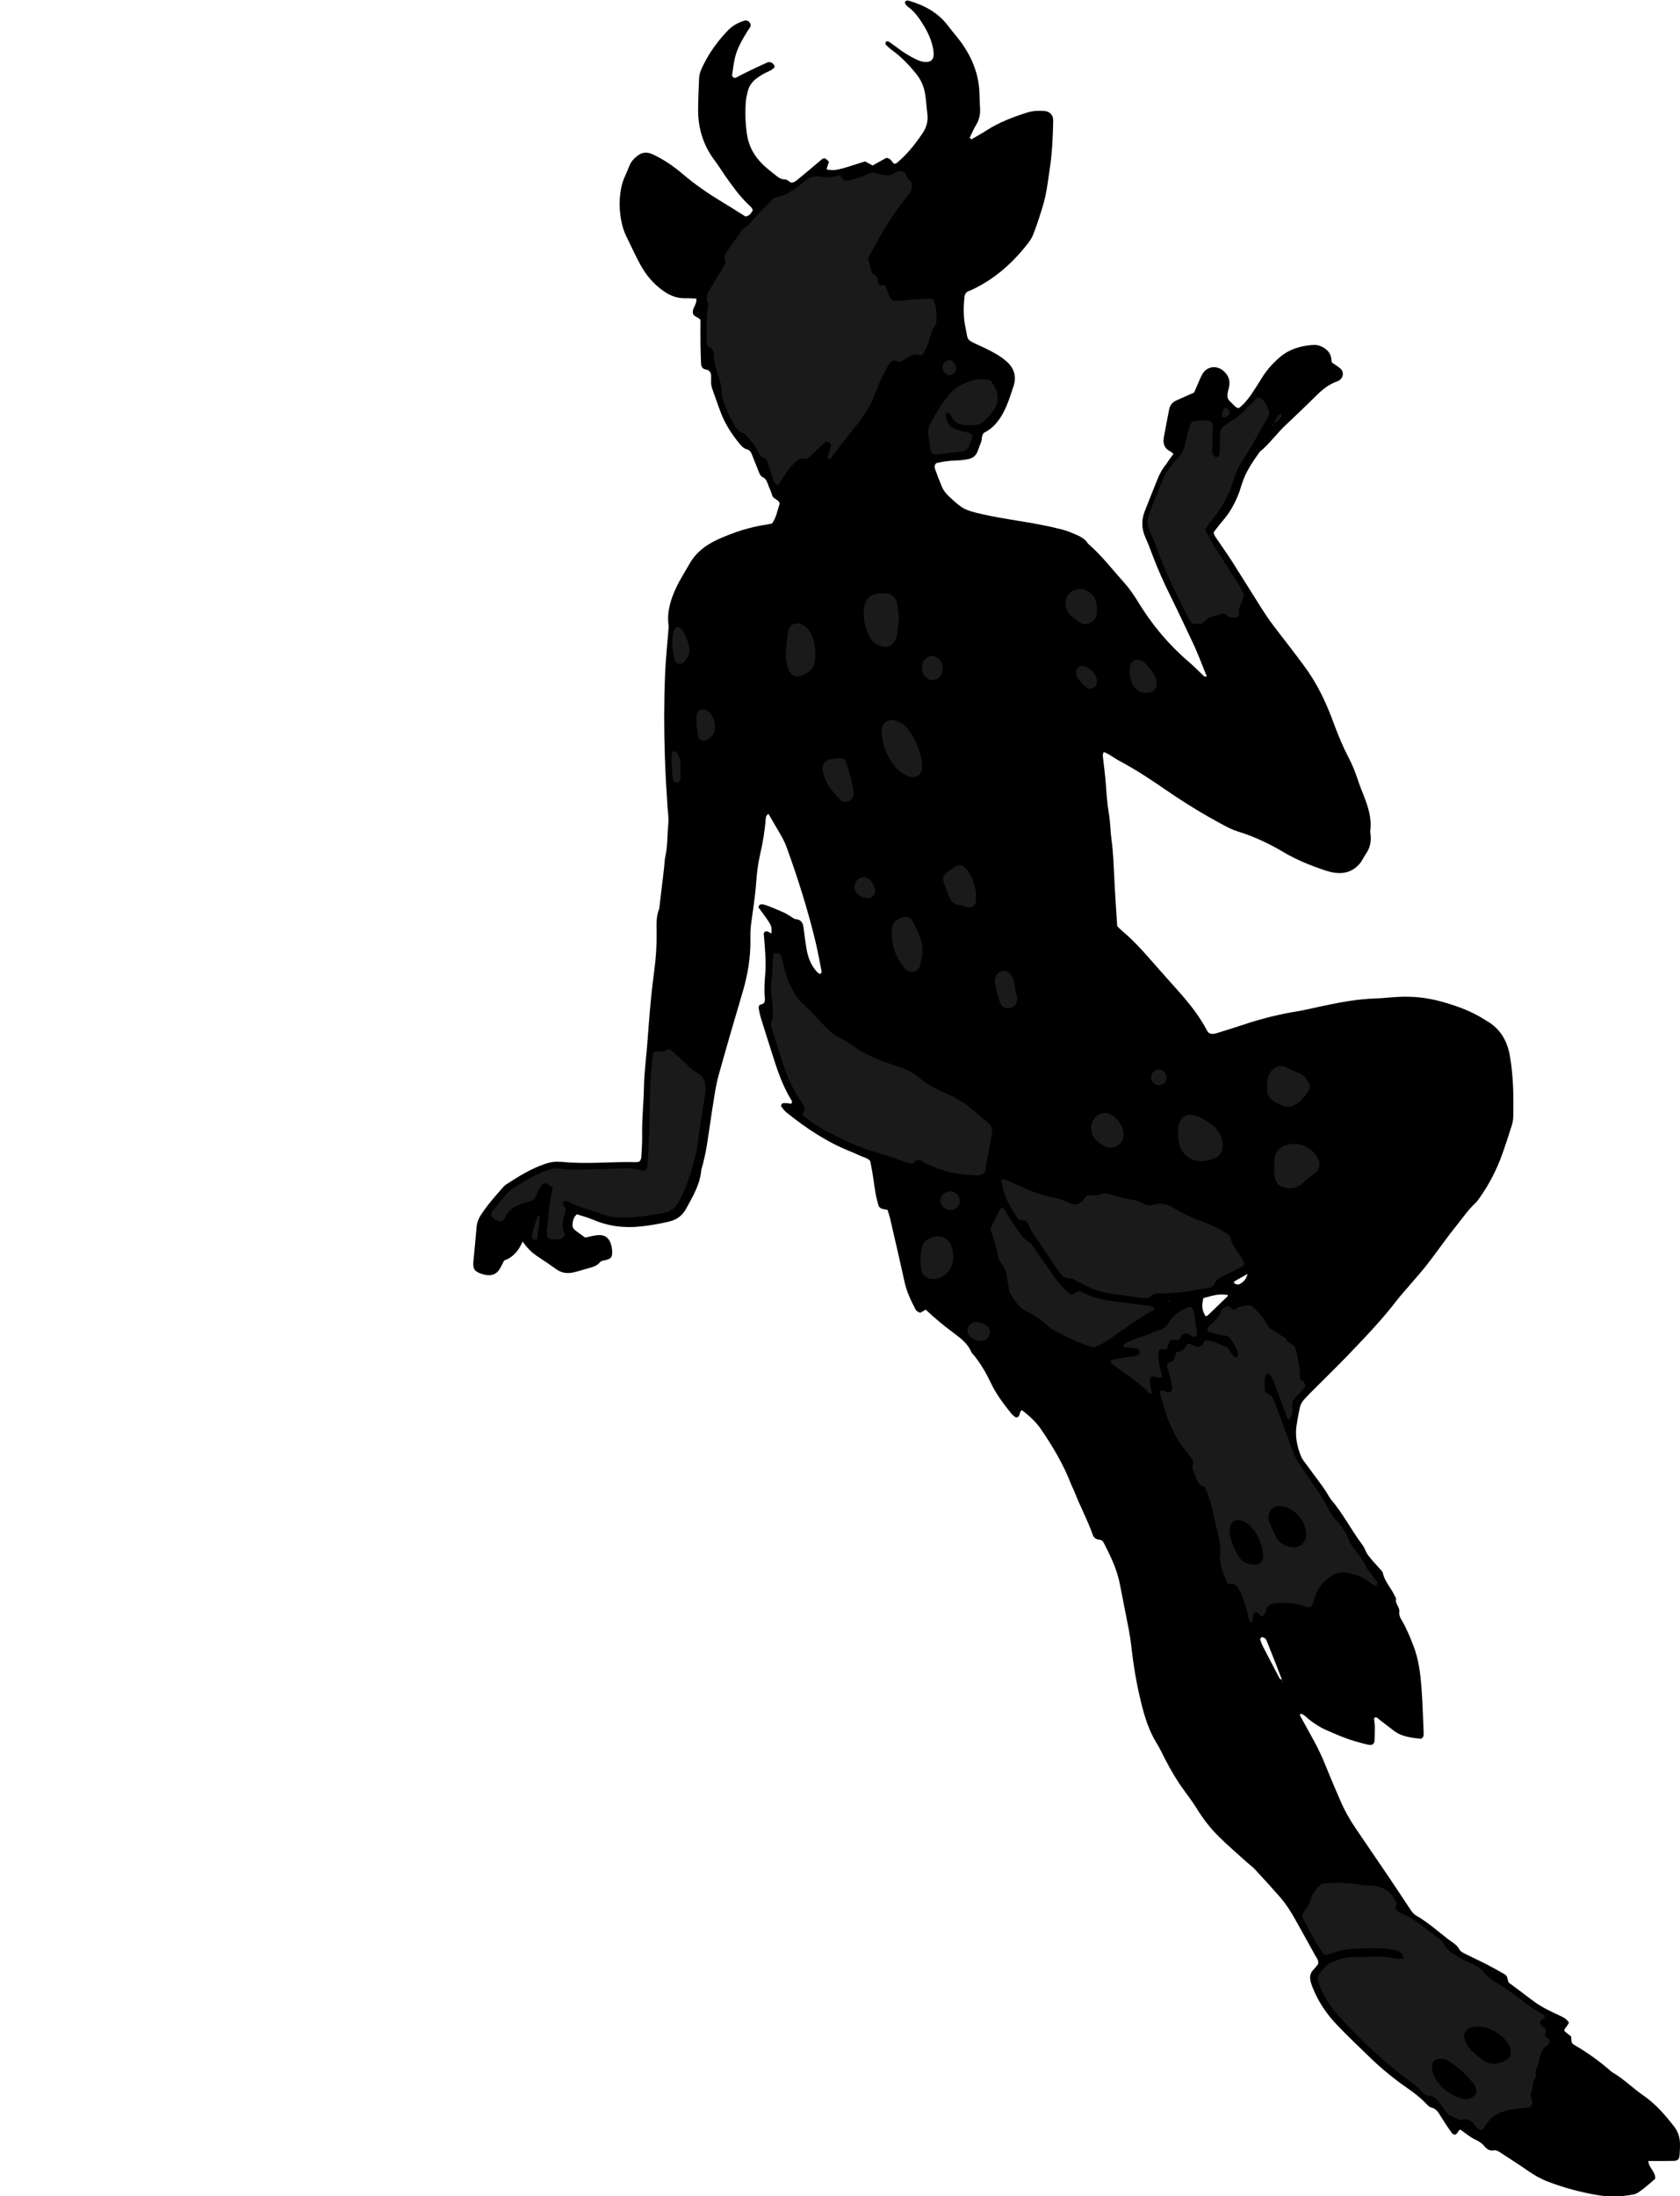 <?xml version="1.0" encoding="utf-8"?>
<!-- Generator: Adobe Illustrator 24.1.2, SVG Export Plug-In . SVG Version: 6.00 Build 0)  -->
<svg version="1.1" id="Layer_1" xmlns="http://www.w3.org/2000/svg" xmlns:xlink="http://www.w3.org/1999/xlink" x="0px" y="0px"
	 viewBox="0 0 327.83 428.32" style="enable-background:new 0 0 327.83 428.32;" xml:space="preserve">
<style type="text/css">
	.st0{fill:#1A1A1A;}
</style>
<g>
	<path d="M228.99,88.53c-0.24-0.19-0.39-0.39-0.6-0.49c-1.23-0.58-1.49-1.59-1.27-2.8c0.33-1.81,0.67-3.61,1.03-5.42
		c0.17-0.84,0.68-1.42,1.48-1.76c1.1-0.48,2.19-0.97,3.39-1.51c0.22-0.5,0.46-1.09,0.72-1.67c0.29-0.66,0.55-1.33,0.91-1.95
		c0.89-1.52,2.78-1.75,4.11-0.58c0.91,0.81,1.32,1.79,1.1,3c-0.13,0.7-0.44,1.38-0.31,2.19c0.16,0.59,0.73,0.95,1.16,1.41
		c0.26,0.28,0.53,0.6,1.06,0.63c0.97-0.75,1.77-1.74,2.49-2.79c0.67-0.99,1.31-2.01,1.94-3.03c0.92-1.52,2.09-2.81,3.42-3.99
		c1.89-1.67,4.15-2.33,6.6-2.5c0.92-0.06,1.72,0.24,2.45,0.79c0.76,0.58,1.12,1.33,1.15,2.27c0,0.15,0.1,0.3,0.14,0.41
		c0.54,0.38,1.09,0.7,1.57,1.11c0.81,0.69,0.63,1.88-0.32,2.41c-0.14,0.08-0.29,0.13-0.44,0.18c-1.7,0.62-3,1.79-4.25,3.04
		c-1.35,1.36-2.75,2.67-4.14,4c-0.46,0.44-0.92,0.89-1.39,1.32c-1.82,1.68-3.24,3.75-5.17,5.33c-1.4,1.95-2.76,3.92-3.48,6.26
		c-0.26,0.84-0.53,1.68-0.87,2.49c-0.73,1.7-1.64,3.28-2.87,4.69c-0.63,0.72-1.19,1.5-1.76,2.22c0.03,0.56,0.35,0.93,0.61,1.32
		c0.98,1.46,2.01,2.89,2.96,4.37c1.98,3.1,3.9,6.23,5.87,9.33c0.68,1.08,1.41,2.13,2.18,3.15c2.02,2.68,4.12,5.31,6.1,8.02
		c1.85,2.52,3.34,5.26,4.55,8.15c0.46,1.11,0.9,2.22,1.31,3.35c0.78,2.1,1.64,4.16,2.68,6.15c0.74,1.42,1.35,2.89,1.85,4.42
		c0.32,0.99,0.71,1.95,1.09,2.92c0.88,2.24,1.67,4.5,1.36,6.98c-0.04,0.31,0.03,0.64,0.06,0.96c0.12,1.32-0.15,2.53-0.93,3.63
		c-0.46,0.64-0.73,1.39-1.29,2c-1.92,2.12-4.31,1.99-6.63,1.22c-2.79-0.93-5.55-2.03-8.11-3.55c-2.83-1.68-5.78-3.08-8.93-4.04
		c-1.06-0.32-2.07-0.85-3.05-1.38c-3.81-2.04-7.48-4.3-11.04-6.75c-2.9-2-5.83-3.93-8.94-5.59c-0.77-0.41-1.49-0.92-2.25-1.37
		c-0.27-0.16-0.56-0.27-0.92-0.43c-0.08,0.3-0.2,0.52-0.18,0.71c0.2,1.91,0.48,3.81,0.61,5.72c0.14,1.91,0.27,3.82,0.6,5.72
		c0.28,1.65,0.27,3.35,0.5,5.01c0.32,2.3,0.4,4.61,0.51,6.93c0.15,3.27,0.39,6.54,0.6,9.89c0.32,0.31,0.64,0.66,1,0.96
		c2.03,1.7,3.81,3.64,5.55,5.63c1.79,2.04,3.6,4.08,5.41,6.1c2.13,2.39,4.13,4.89,5.61,7.75c0.07,0.14,0.2,0.25,0.31,0.38
		c0.61,0.35,1.24,0.14,1.84-0.05c1.68-0.51,3.36-1.05,5.02-1.6c3.42-1.14,6.9-2,10.46-2.58c1.57-0.26,3.13-0.65,4.69-0.98
		c3.44-0.73,6.88-1.4,10.42-1.51c1.51-0.05,3.02-0.24,4.54-0.31c2.82-0.15,5.59,0.14,8.31,0.89c2.55,0.7,5.04,1.55,7.36,2.84
		c0.56,0.31,1.09,0.66,1.65,0.99c2.6,1.52,3.94,3.86,4.45,6.77c0.7,3.96,0.74,7.95,0.66,11.95c-0.01,0.63-0.17,1.27-0.36,1.87
		c-0.58,1.83-1.17,3.65-1.82,5.46c-1.07,2.94-2.48,5.72-4.29,8.28c-0.32,0.46-0.65,0.93-1.05,1.3c-1.3,1.21-2.28,2.67-3.38,4.03
		c-2.07,2.55-3.91,5.26-5.93,7.84c-1.23,1.57-2.58,3.05-3.87,4.57c-0.67,0.79-1.38,1.56-2.01,2.38c-2.82,3.69-6.03,7.04-9.24,10.39
		c-2.54,2.66-5.19,5.21-7.78,7.81c-0.34,0.34-0.64,0.71-0.98,1.05c-0.53,0.53-0.84,1.17-0.98,1.89c-0.22,1.1-0.44,2.2-0.6,3.3
		c-0.3,2.11,0.1,4.13,0.92,6.07c0.12,0.29,0.3,0.56,0.49,0.82c1.18,1.61,2.37,3.21,3.56,4.82c0.28,0.38,0.54,0.79,0.8,1.18
		c0.35,0.54,0.63,1.12,1.04,1.61c2.17,2.57,3.72,5.57,5.7,8.28c0.33,0.45,0.69,0.91,0.88,1.42c0.31,0.86,0.9,1.5,1.47,2.17
		c0.47,0.54,0.97,1.06,1.44,1.61c0.21,0.24,0.5,0.49,0.55,0.77c0.35,1.69,1.61,2.9,2.29,4.42c0.1,0.22,0.34,0.46,0.29,0.63
		c-0.23,0.96,0.75,1.6,0.63,2.5c-0.08,0.6,0.12,1.08,0.42,1.58c0.95,1.58,1.64,3.28,2.31,5c1.03,2.64,1.38,5.41,1.59,8.2
		c0.22,2.87,0.29,5.74,0.42,8.62c0.01,0.32,0.03,0.65-0.07,0.94c-0.06,0.19-0.35,0.44-0.52,0.43c-1.82-0.2-3.66-0.38-5.2-1.55
		c-0.89-0.68-1.77-1.37-2.67-2.04c-0.31-0.23-0.55-0.59-0.99-0.6c-0.09,0.12-0.25,0.25-0.24,0.34c0.27,1.35,0.13,2.71,0.12,4.07
		c-0.01,0.81-0.43,1.13-1.26,0.94c-0.86-0.19-1.71-0.42-2.55-0.67c-1.92-0.56-3.75-1.36-5.58-2.16c-1.25-0.55-2.39-1.28-3.46-2.14
		c-0.49-0.39-0.89-0.91-1.54-1.06c-0.19,0.11-0.22,0.24-0.13,0.4c0.85,1.54,1.69,3.08,2.55,4.62c0.97,1.75,1.81,3.56,2.55,5.42
		c0.86,2.15,1.78,4.28,2.7,6.41c0.82,1.92,1.83,3.73,3,5.45c2.21,3.24,4.41,6.47,6.61,9.71c1.34,1.99,2.66,3.99,3.98,5.99
		c0.35,0.53,0.71,1.05,1.29,1.38c2.23,1.28,4.14,3,6.16,4.56c0.81,0.62,1.76,1.08,2.27,2.08c0.19,0.37,0.72,0.61,1.14,0.83
		c1.28,0.65,2.6,1.23,3.88,1.89c1.21,0.62,2.4,1.28,3.58,1.95c0.63,0.36,0.64,0.43,0.93,1.69c0.81,0.6,1.7,1.26,2.59,1.93
		c0.9,0.67,1.77,1.37,2.69,2.01c1.44,1.02,3.04,1.76,4.63,2.5c0.71,0.33,1.46,0.63,1.91,1.46c-0.18,0.26-0.35,0.52-0.52,0.77
		c-0.13,0.19-0.28,0.38-0.39,0.54c-0.01,0.32-0.01,0.32,1.29,1.32c0.21,0.53-0.18,1.18,0.6,1.64c2.63,1.53,5.1,3.3,7.38,5.32
		c2.24,1.26,4.04,3.12,6.15,4.57c2.38,1.64,4.28,3.84,6.04,6.11c0.69,0.89,1.05,1.98,1.1,3.13c0.03,0.8-0.02,1.6-0.07,2.4
		c-0.06,0.82-0.34,1.09-1.23,1.12c-1.2,0.03-2.4,0.01-3.6,0.02c-0.39,0-0.77,0-1.26,0c0.04,1.36,1.45,2.05,1.32,3.48
		c-0.76,0.64-1.58,1.4-2.46,2.06c-1.32,0.98-1.34,0.94-3.05,1.19c-1.91,0.28-3.81,0.24-5.73-0.08c-3.32-0.55-6.55-1.43-9.7-2.63
		c-1.36-0.52-2.59-1.22-3.78-2.04c-1.84-1.27-3.72-2.49-5.6-3.7c-0.32-0.21-0.77-0.43-1.1-0.36c-0.85,0.18-1.41-0.22-1.88-0.78
		c-0.52-0.63-1.15-1.01-1.89-1.36c-1-0.47-1.85-1.24-2.75-1.86c-0.32-0.03-0.38,0.16-0.51,0.37c-0.4,0.68-0.85,0.76-1.27,0.19
		c-0.7-0.97-1.35-1.98-1.99-2.99c-0.51-0.8-0.89-1.67-1.98-1.92c-0.42-0.1-0.79-0.53-1.12-0.87c-1.11-1.16-2.38-2.11-3.7-3.02
		c-2.43-1.69-4.73-3.56-6.87-5.61c-2.25-2.15-4.5-4.32-6.66-6.56c-2.07-2.14-3.71-4.6-4.82-7.39c-0.18-0.44-0.33-0.9-0.42-1.37
		c-0.13-0.74,0-1.42,0.55-2c0.38-0.4,0.71-0.85,0.96-1.16c0.14-0.71-0.22-1.08-0.45-1.48c-1.28-2.31-2.57-4.6-3.84-6.91
		c-0.93-1.69-1.95-3.31-3.22-4.76c-1.58-1.8-3.2-3.58-4.83-5.33c-0.49-0.52-1.09-0.94-1.62-1.42c-1.84-1.66-3.72-3.28-5.48-5.02
		c-1.59-1.58-2.96-3.35-4.15-5.27c-0.8-1.29-1.7-2.51-2.6-3.73c-1.38-1.87-2.54-3.88-3.61-5.93c-0.55-1.06-1.05-2.16-1.68-3.18
		c-1.55-2.48-2.38-5.22-3.07-8.02c-0.92-3.73-1.53-7.51-1.95-11.33c-0.19-1.74-0.57-3.47-0.9-5.2c-0.4-2.12-0.86-4.23-1.25-6.35
		c-0.54-2.95-1.83-5.61-3.19-8.24c-0.2-0.38-0.48-0.58-0.94-0.61c-0.62-0.04-1.01-0.42-1.22-1c-1-2.87-2.47-5.54-3.56-8.37
		c-0.2-0.52-0.48-1.01-0.68-1.53c-1.49-3.83-3.57-7.32-5.88-10.69c-1.01-1.47-2.32-2.6-3.68-3.66c-0.45,0.31-0.38,0.77-0.56,1.11
		c-0.15,0.29-0.56,0.4-0.8,0.2c-0.24-0.21-0.51-0.39-0.71-0.64c-1.44-1.82-2.87-3.65-3.88-5.76c-1.01-2.1-2.13-4.12-3.66-5.89
		c-0.1-0.12-0.22-0.24-0.28-0.38c-0.68-1.63-2.02-2.63-3.37-3.64c-1.92-1.43-3.77-2.93-5.51-4.6c-0.39,0.23-0.72,0.42-1.05,0.61
		c-0.42-0.1-0.76-0.32-0.95-0.68c-0.89-1.7-1.71-3.42-2.13-5.32c-0.9-4.14-1.87-8.26-2.82-12.39c-0.12-0.54-0.32-1.07-0.5-1.67
		c-0.31-0.06-0.62-0.11-0.91-0.18c-0.42-0.09-0.76-0.33-0.87-0.73c-0.22-0.77-0.42-1.54-0.56-2.33c-0.22-1.26-0.37-2.53-0.57-3.79
		c-0.14-0.86-0.32-1.72-0.47-2.51c-0.58-0.63-1.33-0.72-1.97-1.02c-0.65-0.3-1.31-0.6-1.98-0.87c-4.57-1.83-8.62-4.53-12.43-7.61
		c-0.36-0.3-0.65-0.69-0.94-1.06c-0.19-0.23,0.07-0.71,0.39-0.72c0.24-0.01,0.48-0.01,0.71,0.01c0.24,0.02,0.47,0.08,0.71,0.11
		c0.06,0.01,0.13-0.07,0.19-0.1c0.02-0.15,0.1-0.33,0.04-0.43c-1.58-2.53-2.6-5.3-3.5-8.12c-0.85-2.66-1.7-5.33-2.53-8
		c-0.21-0.68-0.36-1.39-0.46-2.1c-0.03-0.18,0.17-0.56,0.3-0.58c0.88-0.11,0.98-0.66,0.9-1.37c-0.16-1.6-0.03-3.19,0.1-4.78
		c0.17-2.24-0.05-4.47-0.22-6.71c-0.03-0.32-0.07-0.63-0.09-0.95c-0.02-0.29,0.39-0.58,0.67-0.48c0.28,0.11,0.55,0.26,0.85,0.41
		c0.05-1.35,0-1.54-0.94-2.88c-0.54-0.77-1.11-1.53-1.62-2.24c0.13-0.48,0.43-0.62,0.76-0.57c0.39,0.05,0.78,0.18,1.15,0.33
		c1.04,0.41,2.08,0.83,3.09,1.29c0.5,0.23,0.96,0.57,1.44,0.85c0.27,0.16,0.54,0.41,0.83,0.43c1.14,0.07,1.44,0.8,1.56,1.76
		c0.18,1.43,0.35,2.86,0.61,4.27c0.29,1.59,0.89,3.07,2.02,4.28c0.15,0.16,0.36,0.27,0.53,0.39c0.46-0.18,0.35-0.54,0.29-0.8
		c-0.35-1.8-0.69-3.61-1.11-5.4c-1.51-6.3-3.46-12.46-5.67-18.55c-0.11-0.3-0.22-0.6-0.36-0.89c-0.21-0.43-0.42-0.86-0.66-1.28
		c-0.83-1.44-1.67-2.88-2.51-4.31c-0.39,0.23-0.5,0.52-0.53,0.85c-0.17,2.39-0.57,4.74-1.11,7.09c-0.42,1.78-0.63,3.63-0.76,5.45
		c-0.2,2.8-0.67,5.55-1.02,8.32c-0.12,0.95-0.12,1.92-0.11,2.87c0.05,3.47-0.53,6.83-1.51,10.16c-1.61,5.44-3.2,10.88-4.72,16.35
		c-0.47,1.69-0.72,3.44-1,5.18c-0.47,2.92-0.86,5.85-1.33,8.77c-0.18,1.1-0.46,2.19-0.71,3.28c-0.09,0.39-0.27,0.76-0.31,1.15
		c-0.25,2.8-1.66,5.15-2.96,7.53c-0.72,1.31-1.8,2.16-3.33,2.51c-1.79,0.42-3.59,0.74-5.42,0.94c-3.26,0.37-6.36-0.01-9.38-1.29
		c-1.02-0.44-2.11-0.72-3.18-1.07c-0.7,0.57-0.83,1.36-0.87,2.16c-0.01,0.28,0.17,0.65,0.38,0.83c0.67,0.56,1.41,1.04,2.11,1.55
		c0.75-0.16,1.44-0.35,2.14-0.44c1.65-0.23,2.55,0.41,2.97,2.05c0.08,0.31,0.13,0.63,0.14,0.94c0.02,0.98,0.06,1.56-1.34,1.86
		c-0.39,0.08-0.81,0.11-1.08,0.44c-0.54,0.67-1.31,0.88-2.08,1.09c-1,0.28-1.99,0.6-3,0.84c-1.21,0.28-2.36,0.15-3.42-0.62
		c-1.23-0.89-2.5-1.73-3.76-2.57c-1.07-0.72-1.95-1.64-2.79-2.81c-0.77,1.8-1.89,3.1-3.59,3.68c-0.35,0.65-0.61,1.24-0.95,1.77
		c-0.58,0.89-1.44,1.23-2.49,1.08c-0.31-0.04-0.63-0.12-0.93-0.22c-1.46-0.48-1.78-0.99-1.64-2.47c0.22-2.22,0.44-4.45,0.62-6.68
		c0.07-0.83,0.34-1.56,0.77-2.24c1.3-2.03,2.9-3.82,4.49-5.62c0.16-0.18,0.35-0.33,0.55-0.46c2.41-1.57,4.85-3.09,7.61-4.01
		c0.86-0.28,1.69-0.46,2.58-0.4c0.24,0.02,0.48,0.01,0.72,0.03c4.79,0.49,9.58-0.08,14.38,0.05c0.23,0.01,0.47-0.08,0.65-0.11
		c0.37-0.33,0.39-0.74,0.41-1.13c0.06-1.28,0.18-2.56,0.15-3.83c-0.07-3.2,0.29-6.39,0.35-9.58c0.06-3.12,0.52-6.21,0.72-9.32
		c0.06-0.96,0.15-1.91,0.22-2.87c0.26-3.51,0.6-7,1.07-10.49c0.33-2.45,0.49-4.93,0.46-7.41c-0.02-1.59-0.11-3.2,0.52-4.73
		c0.32-2.7,0.64-5.4,0.96-8.1c0.07-0.64,0.06-1.29,0.2-1.91c0.49-2.12,0.38-4.29,0.6-6.44c0.11-1.11-0.07-2.23-0.15-3.34
		c-0.22-3.19-0.4-6.38-0.51-9.57c-0.19-5.44-0.19-10.87,0.03-16.31c0.12-2.87,0.43-5.73,0.65-8.6c0.02-0.32,0.07-0.64,0.03-0.96
		c-0.35-2.64,0.42-5.07,1.51-7.39c0.75-1.59,1.72-3.07,2.58-4.6c1.28-2.25,3.23-3.71,5.54-4.76c3.07-1.39,6.25-2.43,9.6-2.91
		c0.31-0.05,0.62-0.13,0.97-0.2c0.86-1.2,1.06-2.63,1.49-3.9c-0.25-0.86-1.26-0.82-1.47-1.6c-0.16-0.61-0.46-1.19-0.69-1.79
		c-0.26-0.66-0.4-1.37-1.15-1.74c-0.54-0.26-0.69-0.86-0.9-1.37c-0.43-1.03-0.82-2.08-1.24-3.12c-0.19-0.46-0.46-0.83-0.99-0.96
		c-0.66-0.17-1.06-0.67-1.47-1.17c-1.43-1.74-2.64-3.62-3.48-5.71c-0.65-1.63-1.18-3.31-1.79-4.96c-0.29-0.78-0.19-1.57-0.2-2.36
		c-0.01-0.68-0.24-1.23-1.06-1.35c-0.64-0.1-0.89-0.6-0.91-1.22c-0.04-1.28-0.1-2.56-0.11-3.83c-0.02-1.59,0-3.19,0-4.65
		c-0.49-0.55-1.18-0.55-1.45-1.15c-0.3-1.04,0.83-1.83,0.63-2.99c-0.75-0.02-1.46-0.08-2.17-0.06c-1.59,0.04-2.96-0.51-4.24-1.41
		c-1.94-1.36-3.42-3.14-4.54-5.2c-0.99-1.82-1.84-3.72-2.76-5.59c-1.46-2.98-1.77-8.34-0.17-11.66c0.31-0.65,0.56-1.32,0.84-1.99
		c0.31-0.76,0.84-1.35,1.47-1.86c0.96-0.77,1.91-0.89,3.1-0.34c2.12,1,4.02,2.29,5.79,3.8c2.38,2.03,4.94,3.8,7.62,5.41
		c1.57,0.94,3.12,1.94,4.66,2.9c0.75-0.11,1.11-0.61,1.41-1.18c-0.07-0.54-0.5-0.82-0.83-1.14c-1.75-1.67-3.14-3.63-4.52-5.58
		c-0.69-0.98-1.31-2.01-2.03-2.97c-2.21-2.91-3.26-6.2-3.27-9.83c0-2.08,0.11-4.15,0.19-6.23c0.04-0.98,0.45-1.87,0.88-2.72
		c1.22-2.45,2.83-4.64,4.72-6.61c0.91-0.95,2.02-1.57,3.26-1.93c0.43-0.13,0.8,0.07,1.04,0.41c0.12,0.17,0.21,0.47,0.15,0.65
		c-0.09,0.29-0.33,0.54-0.5,0.81c-1.1,1.77-2.17,3.56-2.61,5.62c-0.22,1.01-0.34,2.05-0.49,3.07c-0.06,0.42,0.39,0.74,0.79,0.54
		c0.71-0.36,1.41-0.76,2.13-1.1c1.29-0.63,2.59-1.25,3.91-1.83c0.54-0.24,1.16,0.05,1.4,0.59c0.05,0.12,0.05,0.37-0.03,0.43
		c-0.3,0.25-0.63,0.5-0.98,0.65c-0.89,0.38-1.71,0.86-2.48,1.44c-0.86,0.65-1.45,1.48-1.7,2.54c-0.14,0.62-0.31,1.25-0.36,1.88
		c-0.17,2.16-0.11,4.3,0.21,6.46c0.34,2.33,1.41,4.23,3.05,5.84c0.85,0.84,1.82,1.56,2.75,2.31c0.44,0.35,0.92,0.64,1.52,0.64
		c0.53,0,0.85,0.4,1.26,0.64c0.62,0.02,1.05-0.38,1.47-0.73c1.49-1.21,2.95-2.45,4.41-3.69c0.59-0.5,0.79-0.47,1.55,0.37
		c-0.15,0.42-0.31,0.86-0.45,1.31c-0.02,0.05,0.04,0.13,0.07,0.2c1.76,0.21,1.76,0.21,7.42-1.6c0.45,0.24,0.94,0.5,1.48,0.79
		c0.91-0.5,1.81-1,2.65-1.47c0.86,0.01,1.06,0.74,1.53,1.14c0.15-0.03,0.33-0.01,0.44-0.09c2.01-1.62,3.59-3.63,5.04-5.74
		c0.79-1.15,1.21-2.41,1.02-3.84c-0.17-1.35-0.24-2.71-0.46-4.05c-0.24-1.43-0.84-2.74-1.77-3.88c-1.37-1.68-2.85-3.24-4.61-4.51
		c-0.45-0.32-0.86-0.7-1.26-1.09c-0.09-0.08-0.07-0.29-0.06-0.44c0.01-0.2,0.4-0.33,0.6-0.19c0.53,0.36,1.06,0.71,1.56,1.1
		c1.2,0.94,2.49,1.75,3.87,2.4c0.43,0.2,0.89,0.38,1.35,0.44c1.56,0.22,2.18-0.49,1.97-2.09c-0.23-1.7-0.88-3.24-1.73-4.69
		c-0.9-1.52-1.87-2.98-3.35-4.03c-0.19-0.13-0.33-0.35-0.44-0.55c-0.06-0.11-0.07-0.33,0-0.42c0.08-0.1,0.27-0.12,0.42-0.16
		c0.07-0.02,0.16-0.01,0.24,0.02c3.07,0.88,5.77,2.33,7.73,4.94c0.82,1.09,1.74,2.1,2.53,3.2c2.15,2.99,3.48,6.28,3.57,10.01
		c0.02,0.96,0.07,1.92,0.12,2.87c0.07,1.15-0.16,2.2-0.77,3.21c-0.49,0.81-0.85,1.69-1.23,2.45c0.15,0.33,0.28,0.39,0.43,0.3
		c0.96-0.56,1.95-1.1,2.89-1.71c2.45-1.57,5.13-2.58,7.88-3.45c1.09-0.35,2.2-0.38,3.32-0.31c1.07,0.07,1.77,0.79,1.75,1.89
		c-0.06,3.2-0.2,6.39-0.69,9.55c-0.27,1.74-0.47,3.49-0.84,5.21c-0.32,1.48-0.81,2.92-1.27,4.37c-0.34,1.06-0.72,2.12-1.13,3.15
		c-0.21,0.51-0.5,1-0.83,1.44c-3.06,3.99-6.72,7.27-11.34,9.37c-0.15,0.07-0.3,0.1-0.45,0.17c-0.48,0.22-0.71,0.62-0.76,1.13
		c-0.23,2.08-0.22,4.17,0.24,6.2c0.48,2.11-0.05,2.04,2.41,3.15c1.16,0.52,2.31,1.08,3.42,1.71c0.76,0.43,1.49,0.94,2.15,1.52
		c1.44,1.28,1.97,2.88,1.37,4.75c-0.44,1.37-0.88,2.74-1.45,4.06c-0.94,2.17-2.24,4.07-4.37,5.12c-0.51,0.59-0.3,1.3-0.56,1.88
		c-0.23,0.51-0.4,1.04-0.59,1.57c-0.32,0.91-0.95,1.49-1.88,1.66c-0.78,0.15-1.58,0.26-2.37,0.27c-1.36,0.03-2.69,0.23-3.88,0.52
		c-0.45,0.46-0.32,0.88-0.2,1.23c0.4,1.13,0.83,2.25,1.29,3.35c0.31,0.75,0.82,1.36,1.41,1.92c2.64,2.49,3.08,2.68,6.64,3.49
		c3.67,0.83,7.4,1.28,11.09,1.99c1.49,0.28,2.97,0.61,4.44,0.99c0.77,0.2,1.51,0.51,2.25,0.82c1.04,0.43,2.07,0.89,2.69,1.9
		c2.67,2.32,4.82,5.12,7.16,7.74c1.06,1.18,1.95,2.54,2.78,3.9c2.67,4.32,5.89,8.16,9.76,11.45c0.97,0.83,1.86,1.75,2.79,2.63
		c0.16,0.15,0.32,0.34,0.68,0.15c-0.89-2.17-1.71-4.4-2.72-6.55c-1.51-3.18-3-6.36-4.56-9.51c-1.17-2.37-2.24-4.77-3.18-7.24
		c-0.48-1.27-0.96-2.54-1.51-3.78c-0.76-1.7-0.8-3.4-0.12-5.12c0.85-2.15,1.7-4.31,2.57-6.45c0.43-1.04,1-2,1.73-2.87
		C228.07,89.73,228.5,89.15,228.99,88.53z M250.19,327.55c0.02,0.18,0.03,0.36,0.05,0.54c0.02-0.04,0.07-0.09,0.06-0.12
		c-0.04-0.12-0.09-0.24-0.14-0.36c-0.45-1.18-0.9-2.36-1.36-3.53c-0.52-1.32-1.06-2.64-1.58-3.96c-0.12-0.3-0.24-0.59-0.56-0.71
		c-0.21-0.08-0.45-0.22-0.63,0.01c-0.08,0.1-0.14,0.3-0.1,0.41c0.15,0.45,0.32,0.9,0.53,1.31c1.05,2.03,2.11,4.05,3.17,6.08
		C249.74,327.44,249.93,327.58,250.19,327.55z M235.24,256.69c0.15-0.04,0.33-0.05,0.43-0.14c1.31-1.25,2.61-2.51,3.91-3.77
		c0.04-0.04,0-0.15,0-0.23c-1.65-0.19-2.12-0.13-4.77,0.62C234.47,254.83,234.55,255.49,235.24,256.69z M243.45,248.45
		c-1.11,0.62-1.86,1.03-2.6,1.47c-0.06,0.03-0.05,0.33,0.01,0.37c0.35,0.22,0.8,0.31,1.12,0.1
		C242.57,250.03,243.14,249.61,243.45,248.45z"/>
	<path class="st0" d="M151.77,94.69c-0.67-0.44-0.83-0.89-0.97-1.35c-0.31-0.99-0.63-1.98-0.93-2.97c-0.15-0.48-0.4-0.91-0.86-1.09
		c-0.58-0.23-0.88-0.65-1.11-1.18c-0.48-1.12-1.26-2.04-2.06-2.92c-0.26-0.29-0.55-0.64-0.9-0.76c-0.94-0.3-1.38-1.05-1.81-1.81
		c-0.84-1.46-1.52-2.99-2.04-4.59c-0.12-0.38-0.28-0.78-0.25-1.16c0.08-1.32-0.36-2.52-0.74-3.74c-0.41-1.3-0.82-2.59-0.78-3.97
		c0.03-0.85-0.51-1.3-1.19-1.61c-0.3-0.44-0.23-0.94-0.22-1.41c0.05-2.15-0.19-4.32,0.27-6.45c0.05-0.23,0.08-0.52-0.03-0.7
		c-0.54-0.92-0.12-1.72,0.32-2.48c0.84-1.45,1.74-2.87,2.62-4.3c0.34-0.56,0.65-1.12,0.33-1.79c-0.15-0.32-0.07-0.64,0.12-0.9
		c1.09-1.58,2.19-3.14,3.29-4.71c0.05-0.06,0.1-0.14,0.16-0.18c1.13-0.65,1.89-1.67,2.73-2.63c0.84-0.96,1.77-1.84,2.68-2.74
		c0.28-0.27,0.59-0.64,0.93-0.71c2.2-0.44,3.95-1.73,5.6-3.1c1.09-0.9,2.14-1.26,3.49-0.96c1.12,0.25,2.22,0,3.33-0.29
		c0.2,0.15,0.45,0.25,0.55,0.43c0.27,0.49,0.68,0.69,1.19,0.59c0.7-0.14,1.4-0.32,2.08-0.54c0.6-0.2,1.19-0.48,1.77-0.74
		c0.6-0.28,1.18-0.41,1.83-0.07c0.34,0.17,0.77,0.19,1.16,0.25c0.8,0.12,1.59,0.16,2.29-0.37c0.19-0.14,0.43-0.22,0.65-0.3
		c0.57-0.21,1.16-0.03,1.44,0.5c0.22,0.42,0.26,0.93,0.72,1.2c0.29,0.17,0.48,0.42,0.51,0.77c0.04,0.48,0.05,0.97-0.21,1.4
		c-0.25,0.41-0.54,0.79-0.84,1.16c-2.95,3.61-5.22,7.65-7.42,11.72c-0.04,0.07-0.04,0.15-0.06,0.24c0.19,0.76,0.36,1.53,0.58,2.28
		c0.08,0.29,0.23,0.72,0.44,0.79c0.8,0.25,0.86,0.84,0.89,1.5c0.01,0.15,0.09,0.3,0.14,0.45c0.24,0.32,0.56,0.21,0.87,0.18
		c0.27-0.03,0.46,0.14,0.56,0.36c0.19,0.44,0.31,0.9,0.51,1.34c0.19,0.43,0.27,0.93,0.86,1.31c1.12,0.09,2.38-0.13,3.64-0.22
		c1.19-0.09,2.39-0.14,3.58-0.18c0.44-0.01,0.74,0.27,0.88,0.69c0.44,1.31,0.4,2.67,0.34,4.03c-0.01,0.15-0.07,0.33-0.16,0.44
		c-0.82,0.95-0.97,2.16-1.34,3.3c-0.22,0.68-0.54,1.33-0.87,1.97c-0.23,0.45-0.6,0.77-1.17,0.56c-0.58-0.21-1.06-0.09-1.57,0.25
		c-0.66,0.43-1.38,0.78-2.06,1.15c-0.26-0.1-0.48-0.19-0.71-0.27c-0.33-0.12-0.64-0.08-0.89,0.16c-0.23,0.22-0.44,0.47-0.59,0.74
		c-0.5,0.91-1,1.82-1.44,2.76c-0.37,0.79-0.7,1.61-1,2.44c-0.96,2.57-2.36,4.86-4.15,6.95c-1.4,1.63-2.65,3.4-3.97,5.1
		c-0.29,0.37-0.6,0.72-0.87,1.03c-0.44-0.07-0.42-0.3-0.35-0.52c0.2-0.69,0.44-1.36,0.6-2.06c0.04-0.18-0.12-0.46-0.27-0.61
		c-0.25-0.25-0.6-0.25-0.87-0.05c-0.38,0.28-0.73,0.61-1.08,0.94c-0.7,0.66-1.38,1.33-2.08,1.98c-0.23,0.21-0.51,0.41-0.86,0.28
		c-0.6-0.22-1.07,0.01-1.53,0.4c-1.23,1.05-2.14,2.35-2.98,3.72C152.27,93.91,152.06,94.24,151.77,94.69z"/>
	<path class="st0" d="M246.36,315.22c-0.51,0-0.61-0.51-0.96-0.69c-0.31-0.15-0.72-0.06-0.79,0.26c-0.09,0.38-0.14,0.77-0.19,1.16
		c-0.03,0.22,0.04,0.48-0.31,0.54c-0.5-0.64-0.55-1.44-0.76-2.2c-0.43-1.54-0.89-3.07-1.67-4.48c-0.35-0.62-0.78-0.99-1.54-0.85
		c-0.37,0.07-0.64-0.16-0.76-0.45c-0.51-1.34-1.16-2.64-1.29-4.09c-0.02-0.24-0.12-0.49-0.08-0.71c0.48-2.78-0.69-5.34-1.13-7.99
		c-0.27-1.66-0.81-3.25-1.39-4.83c-0.16-0.45-0.34-0.94-0.85-1.1c-0.61-0.19-0.86-0.67-1.08-1.19c-0.22-0.51-0.44-1.03-0.65-1.55
		c-0.18-0.45-0.31-0.91-0.14-1.4c0.18-0.51-0.02-0.94-0.32-1.33c-0.53-0.7-1.04-1.42-1.62-2.08c-0.75-0.86-1.23-1.85-1.75-2.84
		c-1.28-2.42-1.97-5.05-2.72-7.65c-0.04-0.13-0.01-0.33,0.06-0.44c0.16-0.23,0.4-0.21,0.63-0.11c0.22,0.1,0.43,0.22,0.65,0.29
		c0.52,0.17,1.01-0.16,1-0.66c-0.01-0.8-0.14-1.58-0.39-2.35c-0.24-0.76-0.44-1.53-0.62-2.17c0.1-0.51,0.38-0.63,0.71-0.69
		c0.34-0.06,0.59-0.24,0.71-0.56c0.16-0.45,0.3-0.9,0.43-1.32c1.31-0.36,1.31-0.36,2.2-1.63c0.53-0.19,0.9,0.18,1.33,0.36
		c0.73,0.3,1.25,0.22,1.66-0.43c0.17-0.27,0.32-0.56,0.66-0.65c1.45,0.11,2.7,0.84,4.03,1.33c0.47,0.64,0.93,1.28,1.42,1.91
		c0.07,0.08,0.31,0.1,0.43,0.05c0.12-0.05,0.24-0.21,0.28-0.34c0.05-0.14,0.05-0.32,0.01-0.47c-0.3-1-0.83-1.9-1.42-2.75
		c-0.29-0.41-0.68-0.65-1.21-0.65c-1.05,0-1.99-0.49-2.98-0.73c-0.3-0.07-0.42-0.57-0.23-0.81c0.15-0.19,0.29-0.38,0.46-0.55
		c0.86-0.83,1.84-1.54,2.18-2.79c0.07-0.26,0.42-0.46,0.66-0.67c0.32-0.28,0.66-0.29,1.03,0.07c0.31,0.3,0.66,0.61,1.02,0.33
		c0.89-0.69,1.92-0.63,2.93-0.79c0.96,0.78,1.8,1.57,2.52,2.55c0.52,0.7,0.8,1.64,1.47,2.09c0.71,0.48,1.46,0.93,2.18,1.42
		c0.26,0.18,0.64,0.28,0.77,0.52c0.4,0.76,1.18,1.05,1.75,1.53c0.65,2.09,0.95,4.19,1,6.32c0.24,0.17,0.44,0.3,0.61,0.45
		c0.41,0.36,0.54,0.91,0.24,1.25c-0.62,0.73-1.29,1.41-1.93,2.13c-0.33,0.37-0.48,0.76-0.43,1.3c0.12,1.33,0.08,1.33-0.59,2.87
		c-0.35-0.13-0.39-0.46-0.5-0.76c-0.9-2.39-1.79-4.79-2.7-7.17c-0.14-0.36-0.39-0.67-0.61-1c-0.1-0.14-0.56-0.09-0.64,0.07
		c-0.11,0.21-0.28,0.42-0.3,0.63c-0.05,0.71-0.07,1.43-0.05,2.15c0.01,0.41,0.19,0.79,0.62,0.93c0.6,0.19,0.89,0.64,1.1,1.18
		c0.3,0.74,0.61,1.48,0.89,2.23c1,2.69,1.97,5.4,2.99,8.09c0.22,0.59,0.53,1.17,0.87,1.7c1,1.54,2.01,3.07,3.06,4.58
		c1.05,1.51,2.1,3.02,2.89,4.67c0.39,0.81,0.88,1.51,1.48,2.16c1.03,1.12,1.92,2.31,2.46,3.78c0.29,0.81,0.85,1.53,1.38,2.23
		c0.73,0.95,1.49,1.85,1.96,2.99c0.24,0.57,0.73,1.04,1.11,1.55c0.38,0.51,0.77,1.02,1.13,1.54c0.16,0.22,0.09,0.48-0.12,0.64
		c-0.1,0.08-0.33,0.11-0.43,0.05c-0.41-0.24-0.81-0.51-1.18-0.8c-1.37-1.08-2.97-1.52-4.66-1.71c-0.91-0.1-1.71,0.13-2.49,0.64
		c-1.59,1.06-2.76,2.4-3.3,4.26c-0.15,0.53-0.34,1.07-0.59,1.56c-0.08,0.17-0.4,0.32-0.59,0.31c-0.39-0.03-0.78-0.15-1.16-0.29
		c-1.61-0.6-3.29-0.61-4.97-0.55c-1.14,0.04-2.02,0.42-2.24,1.7C246.94,314.69,246.69,315.03,246.36,315.22z M254.88,299.28
		c0.08-2.58-2.39-5.35-4.95-5.55c-1.51-0.12-2.59,1.03-2.38,2.53c0.03,0.23,0.07,0.48,0.17,0.69c0.42,0.94,0.82,1.89,1.3,2.8
		c0.54,1.05,1.46,1.62,2.59,1.91C253.39,302.12,254.83,301.09,254.88,299.28z M239.92,298.84c0.04,0.2,0.11,0.75,0.25,1.29
		c0.29,1.16,0.86,2.21,1.43,3.26c0.69,1.29,1.84,1.67,3.16,1.75c1.05,0.06,1.86-0.76,1.75-1.79c-0.22-2.1-0.93-4.01-2.39-5.59
		c-0.44-0.47-0.93-0.86-1.53-1.1C241,296.02,239.92,296.76,239.92,298.84z"/>
	<path class="st0" d="M273.87,381.85c-0.13-0.83-0.69-1.25-1.4-1.45c-0.69-0.19-1.41-0.28-2.13-0.34c-2.32-0.19-4.63-0.07-6.95,0.06
		c-1.61,0.09-3.11,0.68-4.59,1.22c-0.25-0.15-0.52-0.22-0.64-0.39c-1.61-2.29-2.88-4.78-4.13-7.29c0.31-0.54,0.58-1.03,0.86-1.5
		c0.24-0.41,0.64-0.78,0.72-1.22c0.29-1.51,1.2-2.58,2.29-3.55c2.48-0.32,5.15-0.23,7.58,0.2c0.7,0.12,1.43,0.13,2.14,0.15
		c0.73,0.02,1.39,0.25,2.08,0.47c1.44,0.47,2.1,1.62,2.78,2.81c0.28,0.5-0.37,0.89-0.1,1.36c0.28,0.44,0.76,0.57,1.19,0.77
		c2.78,1.3,5.08,3.3,7.48,5.15c0.25,0.19,0.53,0.42,0.65,0.69c0.63,1.43,1.94,2.08,3.16,2.82c0.82,0.49,1.72,0.85,2.58,1.27
		c0.86,0.42,1.65,0.88,2.25,1.71c0.46,0.62,1.14,1.13,1.81,1.54c2.25,1.39,4.39,2.91,6.47,4.54c0.82,0.64,1.73,1.14,2.61,1.7
		c0.33,0.21,0.73,0.34,0.87,0.76c-0.08,0.38-0.46,0.41-0.68,0.63c-0.26,0.25-0.33,0.59-0.11,0.86c0.3,0.37,0.68,0.67,0.96,0.93
		c0.18,0.63-0.53,1.29,0.38,1.73c0.48,0.23,0.48,0.89,0.16,1.22c-0.16,0.17-0.36,0.32-0.56,0.43c-0.37,0.21-0.52,0.56-0.7,0.92
		c-0.57,1.14-0.53,2.47-1.18,3.59c-0.14,0.24-0.04,0.62-0.05,0.93c-0.01,0.23,0.06,0.54-0.06,0.68c-0.63,0.74-0.38,1.71-0.71,2.49
		c-0.28,0.66-0.26,1.22,0,1.83c0.06,0.14,0.07,0.31,0.08,0.47c0.04,0.52-0.31,0.97-0.8,1.01c-0.87,0.08-1.74,0.16-2.62,0.25
		c-0.24,0.02-0.47,0.09-0.71,0.13c-2.23,0.37-4.05,1.36-5.19,3.4c-0.11,0.2-0.31,0.36-0.47,0.53c-0.05,0.05-0.14,0.05-0.26,0.1
		c-0.75-0.3-1.1-1.08-1.69-1.59c-0.51-0.44-1.02-0.77-1.72-0.47c-0.31,0.13-0.61,0.05-0.92-0.09c-0.65-0.3-1.31-0.58-1.98-0.87
		c-0.66-0.89-1.31-1.79-1.99-2.68c-0.45-0.58-0.98-1.04-1.79-1.04c-0.61,0-1.06-0.37-1.42-0.79c-0.89-1.05-2.01-1.82-3.1-2.63
		c-4.76-3.55-8.97-7.69-13.01-12.03c-1.53-1.65-2.75-3.53-3.64-5.6c-0.22-0.51-0.41-1.04-0.52-1.59c-0.06-0.29,0-0.68,0.16-0.91
		c0.73-1.05,1.52-2.06,2.77-2.57c1.26-0.52,2.54-0.93,3.94-0.92c1.36,0.02,2.72-0.06,4.07-0.07c1.44-0.01,2.88,0.03,4.29,0.33
		C272.86,382.03,273.34,382.13,273.87,381.85z M294.79,400.1c0.01-0.63-0.24-1.21-0.62-1.74c-0.86-1.19-2.02-2-3.35-2.6
		c-0.97-0.44-1.98-0.58-3.02-0.47c-1.89,0.18-2.6,1.53-1.67,3.22c0.3,0.55,0.69,1.08,1.14,1.52c0.56,0.56,1.21,1.02,1.82,1.53
		c1.48,1.23,3.05,1.13,4.67,0.31C294.46,401.5,294.81,400.93,294.79,400.1z M281.01,401.51c-1.01,0-1.61,0.64-1.6,1.68
		c0.01,0.57,0.14,1.11,0.4,1.61c1.19,2.35,3.09,3.81,5.61,4.5c0.23,0.06,0.48,0.09,0.71,0.07c0.75-0.06,1.42-0.36,1.81-1
		c0.38-0.62,0.11-1.23-0.26-1.79c-0.04-0.07-0.07-0.14-0.12-0.21c-1.39-1.78-3.07-3.24-4.95-4.48
		C282.14,401.58,281.58,401.5,281.01,401.51z"/>
	<path class="st0" d="M156.54,217.39c0.12-0.29,0.21-0.5,0.31-0.7c0.13-0.3,0.19-0.62,0.04-0.92c-0.13-0.29-0.28-0.58-0.47-0.83
		c-1.75-2.42-2.87-5.15-3.78-7.97c-0.69-2.13-1.38-4.25-2.03-6.39c-0.11-0.37-0.24-0.85-0.1-1.16c0.53-1.17,0.25-2.36,0.22-3.54
		c-0.01-0.56-0.11-1.11-0.18-1.67c-0.14-1.11-0.11-2.21,0.05-3.33c0.17-1.18,0.13-2.39,0.19-3.58c0.03-0.47,0.09-0.93,0.13-1.37
		c0.99-0.08,1.35,0.04,1.48,0.51c0.24,0.84,0.46,1.7,0.68,2.54c0.43,1.63,1.04,3.19,1.9,4.64c0.52,0.89,1.12,1.68,1.94,2.39
		c1.44,1.25,2.68,2.73,4.01,4.1c0.89,0.92,1.81,1.77,3.01,2.32c0.86,0.39,1.64,0.98,2.43,1.53c2.79,1.93,5.94,3.1,9.13,4.14
		c1.38,0.45,2.61,1.04,3.75,2c1.52,1.29,3.31,2.25,5.14,3.04c2.23,0.96,4.24,2.19,6.04,3.81c0.71,0.64,1.45,1.25,2.2,1.85
		c0.76,0.6,1.1,1.32,0.92,2.3c-0.24,1.25-0.43,2.52-0.66,3.77c-0.12,0.63-0.31,1.24-0.42,1.87c-0.1,0.62-0.13,1.25-0.19,1.85
		c-0.62,0.56-1.33,0.66-2.05,0.62c-2.15-0.12-4.31-0.26-6.35-1.03c-1.34-0.51-2.72-0.92-3.95-1.7c-0.52-0.33-1.05-0.35-1.49,0.19
		c-0.22,0.28-0.54,0.33-0.87,0.24c-0.38-0.11-0.76-0.25-1.13-0.37c-1.51-0.51-3-1.11-4.54-1.53c-4.11-1.12-7.95-2.88-11.64-4.97
		C158.94,219.28,157.69,218.42,156.54,217.39z"/>
	<path class="st0" d="M195.39,229.98c1.17,0.15,1.95,0.54,2.74,0.92c2.6,1.26,5.26,2.32,8.13,2.82c0.54,0.09,1.06,0.33,1.59,0.53
		c0.37,0.14,0.72,0.35,1.1,0.48c1.03,0.35,1.77,0.12,2.52-0.79c0.2-0.24,0.36-0.51,0.56-0.79c0.96-0.19,1.93,0.16,2.85-0.27
		c0.59-0.27,1.26-0.05,1.89,0.09c1.47,0.35,2.88,0.9,4.42,1.04c0.68,0.06,1.34,0.51,2,0.78c0.6,0.25,1.2,0.38,1.86,0.17
		c1.49-0.48,2.86-0.07,4.12,0.71c2.05,1.28,4.28,2.16,6.53,2.99c1.2,0.45,2.34,1.03,3.42,1.72c0.41,0.26,0.85,0.54,0.97,1.02
		c0.35,1.45,1.29,2.55,2.1,3.74c0.22,0.33,0.44,0.67,0.57,1.04c0.06,0.18-0.02,0.54-0.16,0.64c-0.52,0.36-1.09,0.66-1.66,0.95
		c-0.86,0.43-1.73,0.83-2.59,1.26c-0.58,0.29-1.11,0.65-1.34,1.3c-0.19,0.52-0.63,0.73-1.1,0.81c-2.83,0.48-5.66,1.08-8.55,1.09
		c-0.56,0-1.12-0.02-1.68,0.04c-0.3,0.03-0.71,0.1-0.87,0.31c-0.54,0.7-1.23,0.65-1.96,0.55c-2.14-0.29-4.28-0.58-6.41-0.89
		c-1.35-0.2-2.66-0.55-3.89-1.17c-0.86-0.43-1.71-0.87-2.57-1.29c-0.36-0.18-0.74-0.48-1.09-0.46c-1.26,0.08-1.85-0.73-2.45-1.61
		c-1.52-2.25-3.07-4.49-4.59-6.74c-0.36-0.53-0.7-1.08-0.94-1.67c-0.33-0.79-0.64-1.47-1.7-1.31c-0.18,0.03-0.47-0.17-0.59-0.34
		C197.04,235.41,195.73,233.07,195.39,229.98z"/>
	<path class="st0" d="M245.41,77.47c1.59,0.44,1.75,1.84,2.29,2.78c0,0.76-0.36,1.21-0.63,1.69c-0.82,1.46-1.63,2.93-2.46,4.38
		c-0.47,0.83-0.95,1.67-1.49,2.45c-1.06,1.52-1.93,3.13-2.44,4.91c-0.78,2.73-2.11,5.16-3.9,7.35c-0.55,0.68-1.04,1.4-1.56,2.1
		c0.09,0.78,0.62,1.31,0.92,1.95c0.31,0.65,0.69,1.26,1.06,1.88c0.37,0.61,0.78,1.21,1.17,1.81c1.08,1.68,2.17,3.35,3.23,5.04
		c0.42,0.67,0.76,1.4,1.17,2.16c-0.25,0.75-0.38,1.57-0.79,2.23c-0.43,0.69-0.03,1.42-0.33,2.09c-0.84,0.17-1.67,0.39-2.37-0.41
		c-0.21-0.24-0.56-0.27-0.89-0.17c-0.76,0.23-1.53,0.43-2.28,0.69c-0.29,0.1-0.55,0.3-0.79,0.5c-0.3,0.25-0.56,0.55-0.78,0.77
		c-0.66,0-1.21,0-1.7,0c-0.19-0.14-0.35-0.21-0.43-0.33c-0.26-0.4-0.54-0.8-0.74-1.22c-2.13-4.46-4.47-8.83-6.06-13.54
		c-0.36-1.06-0.84-2.07-1.3-3.09c-0.46-1-0.5-2-0.14-3.03c0.34-0.98,0.7-1.95,1.09-2.92c0.53-1.33,1.08-2.66,1.64-3.98
		c0.37-0.89,0.85-1.72,1.46-2.46c0.46-0.55,0.89-1.13,1.4-1.64c0.83-0.82,1.27-1.81,1.51-2.92c0.2-0.94,0.43-1.87,0.68-2.79
		c0.1-0.38,0.26-0.75,0.43-1.11c0.14-0.31,0.41-0.52,0.74-0.54c0.79-0.06,1.59-0.12,2.38-0.1c0.93,0.02,1.19,0.41,1.16,1.41
		c-0.05,1.51-0.1,3.03-0.13,4.54c-0.01,0.41,0.16,0.77,0.47,1.06c0.21,0.2,0.73,0.14,0.82-0.11c0.07-0.22,0.18-0.45,0.19-0.68
		c0.03-0.72,0.03-1.44,0.04-2.16c0.02-0.8-0.04-1.6,0.26-2.46c1.05-1.12,2.59-1.73,3.76-2.8C243.23,79.75,244.31,78.58,245.41,77.47
		z"/>
	<path class="st0" d="M107.84,231.58c-0.49-0.31-0.81-0.53-1.16-0.72c-0.13-0.07-0.3-0.06-0.45-0.09c-0.5,0.16-0.71,0.62-0.95,1.03
		c-0.2,0.34-0.35,0.72-0.49,1.09c-0.3,0.81-0.81,1.31-1.7,1.49c-0.7,0.14-1.37,0.42-2.03,0.69c-0.98,0.41-1.81,1-2.29,2
		c-0.2,0.42-0.42,0.87-0.89,1.09c-0.42,0.13-0.79-0.07-1.14-0.25c-0.97-0.5-1.15-1.12-0.53-1.9c0.89-1.12,1.83-2.21,2.77-3.31
		c0.21-0.24,0.45-0.46,0.71-0.64c2.18-1.49,4.42-2.87,6.93-3.74c0.92-0.32,1.84-0.59,2.81-0.41c1.75,0.33,3.51,0.15,5.26,0.15
		c2.39-0.01,4.79-0.14,7.18-0.22c1.12-0.04,2.23,0.06,3.31,0.43c0.61,0.21,1.06-0.17,1.15-0.84c0.02-0.16,0.04-0.32,0.05-0.48
		c0.11-2.15,0.25-4.3,0.31-6.46c0.09-3.03,0.09-6.07,0.21-9.1c0.08-1.91,0.31-3.81,0.5-5.72c0.05-0.53,0.39-0.71,1-0.63
		c0.86,0.12,1.09,0.07,2.23-0.49c0.75,0.67,1.53,1.34,2.29,2.02c0.71,0.64,1.39,1.31,2.11,1.93c0.36,0.31,0.79,0.54,1.18,0.81
		c1.09,0.74,1.55,1.8,1.46,3.09c-0.04,0.64-0.11,1.27-0.21,1.9c-0.33,2.13-0.7,4.25-1.02,6.38c-0.16,1.03-0.18,2.08-0.38,3.09
		c-0.68,3.29-1.6,6.51-3.06,9.55c-0.21,0.43-0.42,0.86-0.68,1.27c-0.66,1.06-1.54,1.74-2.84,1.97c-2.52,0.46-5.03,0.85-7.6,0.9
		c-1.46,0.03-2.88-0.12-4.24-0.63c-2.31-0.88-4.76-1.36-6.96-2.56c-0.17-0.09-0.48-0.06-0.66,0.04c-0.24,0.12-0.25,0.44-0.1,0.62
		c0.42,0.55,0.58,1.11,0.33,1.79c-0.45,1.22-0.75,2.42-0.12,3.71c0.24,0.48-0.29,1.19-0.83,1.24c-0.55,0.05-1.11,0.05-1.67,0.03
		c-0.5-0.02-0.9-0.44-0.92-0.93c-0.01-0.4-0.03-0.8,0.03-1.19c0.35-2.21,0.35-4.46,0.87-6.64
		C107.71,232.54,107.75,232.15,107.84,231.58z"/>
	<path class="st0" d="M193.22,239.72c0.66-1.34,1.3-2.62,1.94-3.91c0.14-0.27,0.63-0.25,0.81,0.03c0.73,1.14,1.41,2.32,2.19,3.43
		c0.77,1.1,1.43,2.29,2.69,3c0.45,0.25,0.74,0.82,1.06,1.28c1.29,1.83,2.55,3.67,3.83,5.5c0.78,1.12,1.68,2.13,2.71,3.03
		c0.58,0.5,0.75,0.48,1.65-0.08c0.13-0.08,0.28-0.12,0.45-0.19c0.21,0.06,0.46,0.1,0.66,0.21c2.23,1.19,4.66,1.6,7.13,1.91
		c1.74,0.22,3.49,0.42,5.23,0.66c0.55,0.07,1.09,0.21,1.57,0.31c0.16,0.36,0,0.55-0.19,0.66c-2.98,1.72-5.78,3.7-8.56,5.71
		c-0.91,0.66-1.9,1.16-3.03,1.5c-2.6-0.72-5.04-1.91-7.44-3.16c-0.77-0.4-1.42-1.02-2.1-1.58c-0.98-0.81-1.95-1.59-3.17-2.1
		c-1.69-0.71-2.64-2.26-3.59-3.74c-0.16-0.25-0.15-0.61-0.21-0.93c-0.11-0.63-0.22-1.26-0.29-1.89c-0.11-1.05-0.37-2.01-1.07-2.87
		c-0.67-0.82-0.81-1.9-1.05-2.9C194.13,242.35,193.8,241.12,193.22,239.72z"/>
	<path class="st0" d="M193.03,74.07c0.2,0.18,0.34,0.26,0.43,0.39c2.3,3.11,1.26,5.3-1.81,7.97c-0.28,0.24-0.72,0.36-1.1,0.42
		c-0.55,0.09-1.11,0.09-1.67,0.09c-1.46,0-2.68-0.42-3.3-1.9c-0.09-0.21-0.28-0.39-0.46-0.53c-0.09-0.06-0.28-0.01-0.42,0.03
		c-0.06,0.02-0.15,0.12-0.15,0.17c0.07,1.37,0.57,2.5,1.93,3.01c0.82,0.31,1.69,0.46,2.54,0.68c0.57,0.15,0.81,0.54,0.65,1.07
		c-0.17,0.53-0.37,1.05-0.59,1.56c-0.24,0.56-0.7,0.92-1.26,1c-1.74,0.24-3.48,0.43-5.23,0.6c-0.52,0.05-0.9-0.32-0.99-0.85
		c-0.16-0.95-0.28-1.9-0.44-2.84c-0.14-0.82,0.01-1.61,0.39-2.32c1.01-1.91,2.08-3.77,3.45-5.45c1.16-1.42,2.67-2.26,4.34-2.86
		C190.55,73.86,191.84,73.92,193.03,74.07z"/>
	<path class="st0" d="M232.41,254.89c0.11,0.11,0.25,0.21,0.31,0.34c0.57,1.18,0.35,2.52,0.75,3.74c0.16,0.49,0.19,1.09-0.06,1.63
		c-0.54,0.34-0.89-0.15-1.29-0.34c-0.74-0.36-1.24-0.36-1.74,0.59c-0.07,0.14-0.17,0.26-0.26,0.39c-0.3,0.22-0.6,0.08-0.91,0.05
		c-0.66-0.06-0.92,0.08-1.12,0.61c-0.13,0.37-0.22,0.76-0.31,1.1c-0.23,0.26-0.45,0.14-0.68,0.11c-0.63-0.07-0.99,0.19-1.03,0.67
		c-0.07,0.88,0,1.76,0.2,2.62c0.17,0.69,0.34,1.39,0.5,2.01c-0.17,0.34-0.39,0.37-0.64,0.3c-0.23-0.06-0.45-0.16-0.69-0.21
		c-0.71-0.15-1.15,0.19-1.06,0.84c0.11,0.79,0.25,1.57,0.38,2.33c-0.11,0.19-0.28,0.27-0.4,0.14c-1.98-2.13-4.43-3.65-6.76-5.33
		c-0.32-0.23-0.6-0.5-0.87-0.79c-0.05-0.05,0.04-0.34,0.13-0.38c0.28-0.13,0.59-0.23,0.9-0.28c1.18-0.19,2.37-0.36,3.55-0.55
		c0.23-0.04,0.46-0.13,0.68-0.21c0.27-0.09,0.51-0.53,0.39-0.78c-0.1-0.2-0.27-0.46-0.46-0.49c-0.54-0.11-1.1-0.13-1.66-0.17
		c-0.38-0.03-0.77,0.02-1.07-0.18c-0.02-0.39,0.18-0.5,0.38-0.62c0.97-0.58,2.04-0.9,3.09-1.28c1.35-0.49,2.69-1,4.03-1.53
		c0.61-0.24,1-0.69,1.36-1.26c0.96-1.52,2.36-2.56,4.09-3.12C232.24,254.84,232.33,254.88,232.41,254.89z"/>
	<path class="st0" d="M229.87,221.11c0.03-0.48,0.04-0.95,0.11-1.43c0.28-2.03,2-2.63,3.52-2.04c1.09,0.43,2.13,1.08,3.08,1.78
		c1.05,0.77,1.7,1.87,1.94,3.18c0.28,1.49-0.25,2.77-1.63,3.34c-3.5,1.45-6.61-0.18-6.98-3.88c-0.03-0.31,0-0.64,0-0.95
		C229.9,221.11,229.88,221.11,229.87,221.11z"/>
	<path class="st0" d="M175.43,120.53c-0.15,1.22-0.27,2.24-0.4,3.27c-0.02,0.16-0.06,0.31-0.1,0.46c-0.55,1.95-2.11,2.32-3.74,1.46
		c-1.13-0.6-1.66-1.7-2.07-2.82c-0.5-1.35-0.65-2.78-0.54-4.23c0.13-1.66,1.26-2.81,2.89-2.94c0.47-0.04,0.95-0.03,1.43,0
		c1.07,0.08,1.76,0.7,2.08,1.68c0.17,0.52,0.22,1.09,0.3,1.64C175.35,119.61,175.39,120.16,175.43,120.53z"/>
	<path class="st0" d="M179.95,149.49c0,0.08-0.01,0.16-0.01,0.24c-0.11,1.7-1.62,2.17-2.76,1.64c-0.93-0.44-1.83-1.03-2.49-1.84
		c-1.56-1.91-2.47-4.09-2.65-6.56c-0.01-0.16-0.01-0.32,0-0.48c0.13-1.63,1.3-2.4,2.84-1.91c0.71,0.22,1.32,0.56,1.84,1.08
		C178.39,143.33,179.98,147.17,179.95,149.49z"/>
	<path class="st0" d="M248.64,227.94c0.05-1.01,0.05-1.49,0.09-1.97c0.1-1.13,0.71-1.92,1.7-2.42c2.46-1.23,5.8,0.04,6.83,2.58
		c0.42,1.04,0.2,2.2-0.75,2.75c-0.92,0.53-1.63,1.26-2.38,1.96c-1.03,0.95-2.3,1.09-3.59,0.76c-1-0.25-1.61-1.03-1.78-2.05
		C248.64,228.85,248.65,228.12,248.64,227.94z"/>
	<path class="st0" d="M247.29,211.87c-0.07-1.29,0.13-2.21,0.77-2.99c0.77-0.94,1.93-1.27,3.01-0.69c0.78,0.42,1.57,0.76,2.39,1.08
		c1.03,0.4,1.65,1.23,2.05,2.23c0.16,0.39,0.09,0.79-0.12,1.15c-0.57,0.98-1.29,1.85-2.2,2.5c-1.04,0.73-2.19,0.95-3.38,0.29
		c-0.07-0.04-0.14-0.08-0.21-0.11C247.91,214.63,247.01,213.46,247.29,211.87z"/>
	<path class="st0" d="M153.36,126.72c0.1-0.94,0.2-2.3,0.42-3.63c0.21-1.31,1.62-1.9,2.78-1.26c0.96,0.53,1.57,1.36,1.94,2.35
		c0.57,1.52,0.74,3.1,0.54,4.72c-0.13,1.01-0.62,1.8-1.54,2.3c-0.42,0.23-0.84,0.46-1.29,0.64c-0.8,0.31-1.64-0.01-2.06-0.75
		c-0.49-0.85-0.69-1.78-0.79-2.74C153.33,127.94,153.36,127.54,153.36,126.72z"/>
	<path class="st0" d="M180.02,185.55c-0.01,0.77-0.27,1.79-0.5,2.8c-0.13,0.57-0.51,1-1.12,1.13c-0.67,0.14-1.27,0.02-1.74-0.51
		c-1.78-1.99-2.61-4.35-2.67-7c0-0.16,0-0.32,0.01-0.48c0.11-1.48,0.62-2.11,2.07-2.57c0.72-0.23,1.6-0.06,1.92,0.57
		C178.91,181.34,180.06,183.13,180.02,185.55z"/>
	<path class="st0" d="M186.04,245.23c-0.02,2.06-1.68,4.24-4.01,4.21c-1.1-0.01-2.06-0.63-2.23-1.74c-0.24-1.49-0.27-2.99,0.11-4.49
		c0.5-1.99,3.35-2.61,4.7-1.61c0.46,0.34,0.8,0.76,1.01,1.29C185.88,243.54,186.05,244.52,186.04,245.23z"/>
	<path class="st0" d="M190.47,174.96c0,0.16,0.01,0.32,0,0.48c-0.06,1.29-0.83,1.81-2.12,1.42c-0.3-0.09-0.59-0.34-0.89-0.33
		c-1.38,0.03-1.95-0.86-2.36-1.97c-0.33-0.9-0.71-1.77-1-2.68c-0.22-0.68,0.08-1.26,0.62-1.68c0.5-0.39,1.02-0.74,1.54-1.11
		c0.78-0.56,1.44-0.52,2.13,0.19c1.28,1.32,1.76,3,2.04,4.75c0.05,0.31,0.01,0.64,0.01,0.95
		C190.45,174.96,190.46,174.96,190.47,174.96z"/>
	<path class="st0" d="M163.7,147.87c0.69,0.01,1.21,0.17,1.35,0.66c0.62,2.05,1.4,4.07,1.51,6.24c0.05,0.88-0.55,1.52-1.43,1.61
		c-0.5,0.05-0.94-0.09-1.28-0.49c-0.52-0.6-1.05-1.2-1.56-1.8c-0.96-1.12-1.47-2.45-1.76-3.87c-0.2-1,0.44-1.94,1.45-2.14
		C162.61,147.96,163.25,147.92,163.7,147.87z"/>
	<path class="st0" d="M214.06,118.86c-0.02,0.33-0.03,0.57-0.05,0.81c-0.12,1.13-1.12,2.05-2.28,2.04c-0.3,0-0.65-0.09-0.9-0.25
		c-0.54-0.34-1.02-0.76-1.55-1.13c-0.78-0.54-1.13-1.33-1.3-2.21c-0.37-1.9,1.2-3.48,3.13-3.2c1.41,0.21,2.5,1.2,2.8,2.6
		C214,117.99,214.02,118.48,214.06,118.86z"/>
	<path class="st0" d="M219.24,221.25c0.15,1.83-2.02,3.21-3.71,2.29c-0.71-0.38-1.35-0.86-1.89-1.46c-1.25-1.41-0.87-4.09,1.08-4.84
		c0.55-0.21,1.09-0.25,1.64-0.05C217.93,217.74,219.23,219.58,219.24,221.25z"/>
	<path class="st0" d="M223.6,135.12c-1.04,0-1.81-0.49-2.37-1.33c-0.85-1.27-0.91-2.67-0.66-4.11c0.1-0.59,0.81-1.05,1.44-1.01
		c0.49,0.03,0.95,0.17,1.28,0.53c0.59,0.64,1.21,1.26,1.71,1.97c0.31,0.43,0.48,1,0.6,1.52
		C225.96,134.25,225.22,135.12,223.6,135.12z"/>
	<path class="st0" d="M198.49,194.26c0.19,1.51-0.75,2.5-1.94,2.38c-0.61-0.06-1.08-0.39-1.3-0.92c-0.59-1.39-0.94-2.86-1.14-4.36
		c-0.03-0.23,0.04-0.47,0.11-0.7c0.2-0.72,0.84-1.27,1.53-1.31c0.7-0.04,1.23,0.31,1.6,0.87c0.21,0.33,0.32,0.72,0.47,1.09
		C198.21,192.35,197.98,193.54,198.49,194.26z"/>
	<path class="st0" d="M131.2,125.16c0.02-0.56-0.01-1.51,0.38-2.41c0.18-0.41,0.87-0.57,1.21-0.25c0.17,0.16,0.36,0.32,0.48,0.52
		c0.57,0.96,0.95,1.99,1.2,3.08c0.3,1.33-0.31,2.3-1.17,3.18c-0.42,0.42-1.4,0.14-1.58-0.47c-0.22-0.76-0.37-1.53-0.51-2.31
		C131.15,126.19,131.2,125.87,131.2,125.16z"/>
	<path class="st0" d="M135.92,141.22c0-0.82-0.02-1.22,0-1.61c0.03-0.51,0.26-0.93,0.72-1.14c0.55-0.25,1.07-0.12,1.55,0.25
		c0.73,0.57,1.07,1.35,1.26,2.22c0.07,0.31,0.03,0.63,0.06,0.94c0.09,0.99-0.48,1.92-1.8,2.53c-0.57,0.27-1.34-0.14-1.47-0.8
		C136.08,142.68,135.99,141.74,135.92,141.22z"/>
	<path class="st0" d="M181.92,127.93c0.53,0.04,0.96,0.23,1.31,0.56c1.05,1,0.94,2.92-0.22,3.8c-0.62,0.47-1.31,0.46-2,0.07
		c-1.27-0.72-1.45-2.78-0.53-3.76C180.87,128.18,181.36,127.95,181.92,127.93z"/>
	<path class="st0" d="M193.19,259.64c0.04,0.81-0.52,1.56-1.17,1.77c-1.16,0.36-2.42-0.13-3.05-1.2c-0.49-0.82,0.03-2.01,0.94-2.31
		c0.82-0.27,2.58,0.3,2.97,1.04C193.02,259.2,193.13,259.5,193.19,259.64z"/>
	<path class="st0" d="M169.41,175.16c-0.92,0.02-1.68-0.35-2.28-1.03c-0.45-0.51-0.51-1.14-0.28-1.77c0.27-0.71,0.78-1.17,1.54-1.3
		c0.41-0.07,0.78,0.1,1.1,0.34c0.71,0.55,1.12,1.3,1.27,2.19C170.91,174.42,170.28,175.14,169.41,175.16z"/>
	<path class="st0" d="M212.84,134.3c-0.16-0.03-0.44,0.01-0.61-0.12c-0.89-0.67-1.72-1.4-2.16-2.47c-0.23-0.56-0.11-1.15,0.33-1.52
		c0.4-0.33,0.86-0.42,1.33-0.22c1.25,0.52,2.11,1.4,2.33,2.78C214.19,133.51,213.63,134.23,212.84,134.3z"/>
	<path class="st0" d="M185.34,235.99c-1.06-0.05-1.94-1.03-1.83-2.03c0.1-0.95,0.95-1.64,1.98-1.61c1.09,0.03,1.91,0.95,1.81,2.02
		C187.21,235.36,186.37,236.05,185.34,235.99z"/>
	<path class="st0" d="M131.06,149.14c0-0.63-0.01-1.27,0-1.9c0.01-0.41,0.24-0.73,0.48-0.71c0.35,0.03,0.6,0.25,0.73,0.53
		c0.2,0.43,0.45,0.88,0.48,1.33c0.07,1.18,0.05,2.37,0.03,3.56c-0.01,0.35-0.28,0.56-0.59,0.67c-0.32,0.11-0.79-0.25-0.87-0.63
		c-0.05-0.23-0.1-0.47-0.12-0.7c-0.04-0.71-0.07-1.43-0.1-2.14C131.09,149.14,131.08,149.14,131.06,149.14z"/>
	<path class="st0" d="M226.05,211.61c-0.87-0.03-1.48-0.7-1.44-1.57c0.04-0.82,0.8-1.52,1.59-1.47c0.8,0.06,1.49,0.83,1.46,1.62
		C227.63,211.02,226.93,211.64,226.05,211.61z"/>
	<path class="st0" d="M185.27,73.22c-0.65-0.04-1.24-0.69-1.33-1.46c-0.07-0.63,0.34-1.29,0.94-1.48c0.15-0.05,0.32-0.06,0.47-0.04
		c0.59,0.08,1.08,0.64,1.19,1.32c0.1,0.66-0.22,1.3-0.81,1.57C185.6,73.2,185.43,73.19,185.27,73.22z"/>
	<path class="st0" d="M105.16,237.05c0.06,0.04,0.17,0.09,0.16,0.13c-0.14,1.42-0.29,2.85-0.46,4.27c-0.03,0.28-0.3,0.35-0.56,0.3
		c-0.25-0.05-0.42-0.21-0.46-0.47c-0.09-0.66,0.17-1.26,0.35-1.87c0.23-0.76,0.5-1.51,0.76-2.25
		C104.98,237.09,105.09,237.08,105.16,237.05z"/>
	<path class="st0" d="M238.83,81.5c-0.12-0.08-0.33-0.16-0.35-0.25c-0.07-0.56,0.03-1.09,0.35-1.57c0.04-0.05,0.13-0.1,0.2-0.1
		c0.35-0.02,0.61,0.16,0.77,0.43c0.1,0.18,0.18,0.48,0.1,0.64C239.69,81.09,239.33,81.4,238.83,81.5z"/>
	<path class="st0" d="M248.63,82.53c0.17-0.71,0.54-1.29,1.09-1.76c0.05-0.04,0.2-0.06,0.22-0.03c0.07,0.12,0.2,0.29,0.16,0.37
		c-0.33,0.64-0.8,1.15-1.5,1.38L248.63,82.53z"/>
	<path class="st0" d="M228.04,253.6c0.05,0.03,0.1,0.05,0.16,0.08c-0.03,0.05-0.04,0.13-0.09,0.16c-0.17,0.09-0.26,0.04-0.22-0.14
		C227.89,253.65,227.99,253.63,228.04,253.6z"/>
	<path class="st0" d="M248.59,82.49c-0.03,0.15-0.06,0.3-0.11,0.45c-0.08,0.21-0.19,0.25-0.26,0.11c-0.02-0.05,0.03-0.16,0.07-0.21
		c0.1-0.11,0.22-0.21,0.34-0.31L248.59,82.49z"/>
</g>
</svg>
